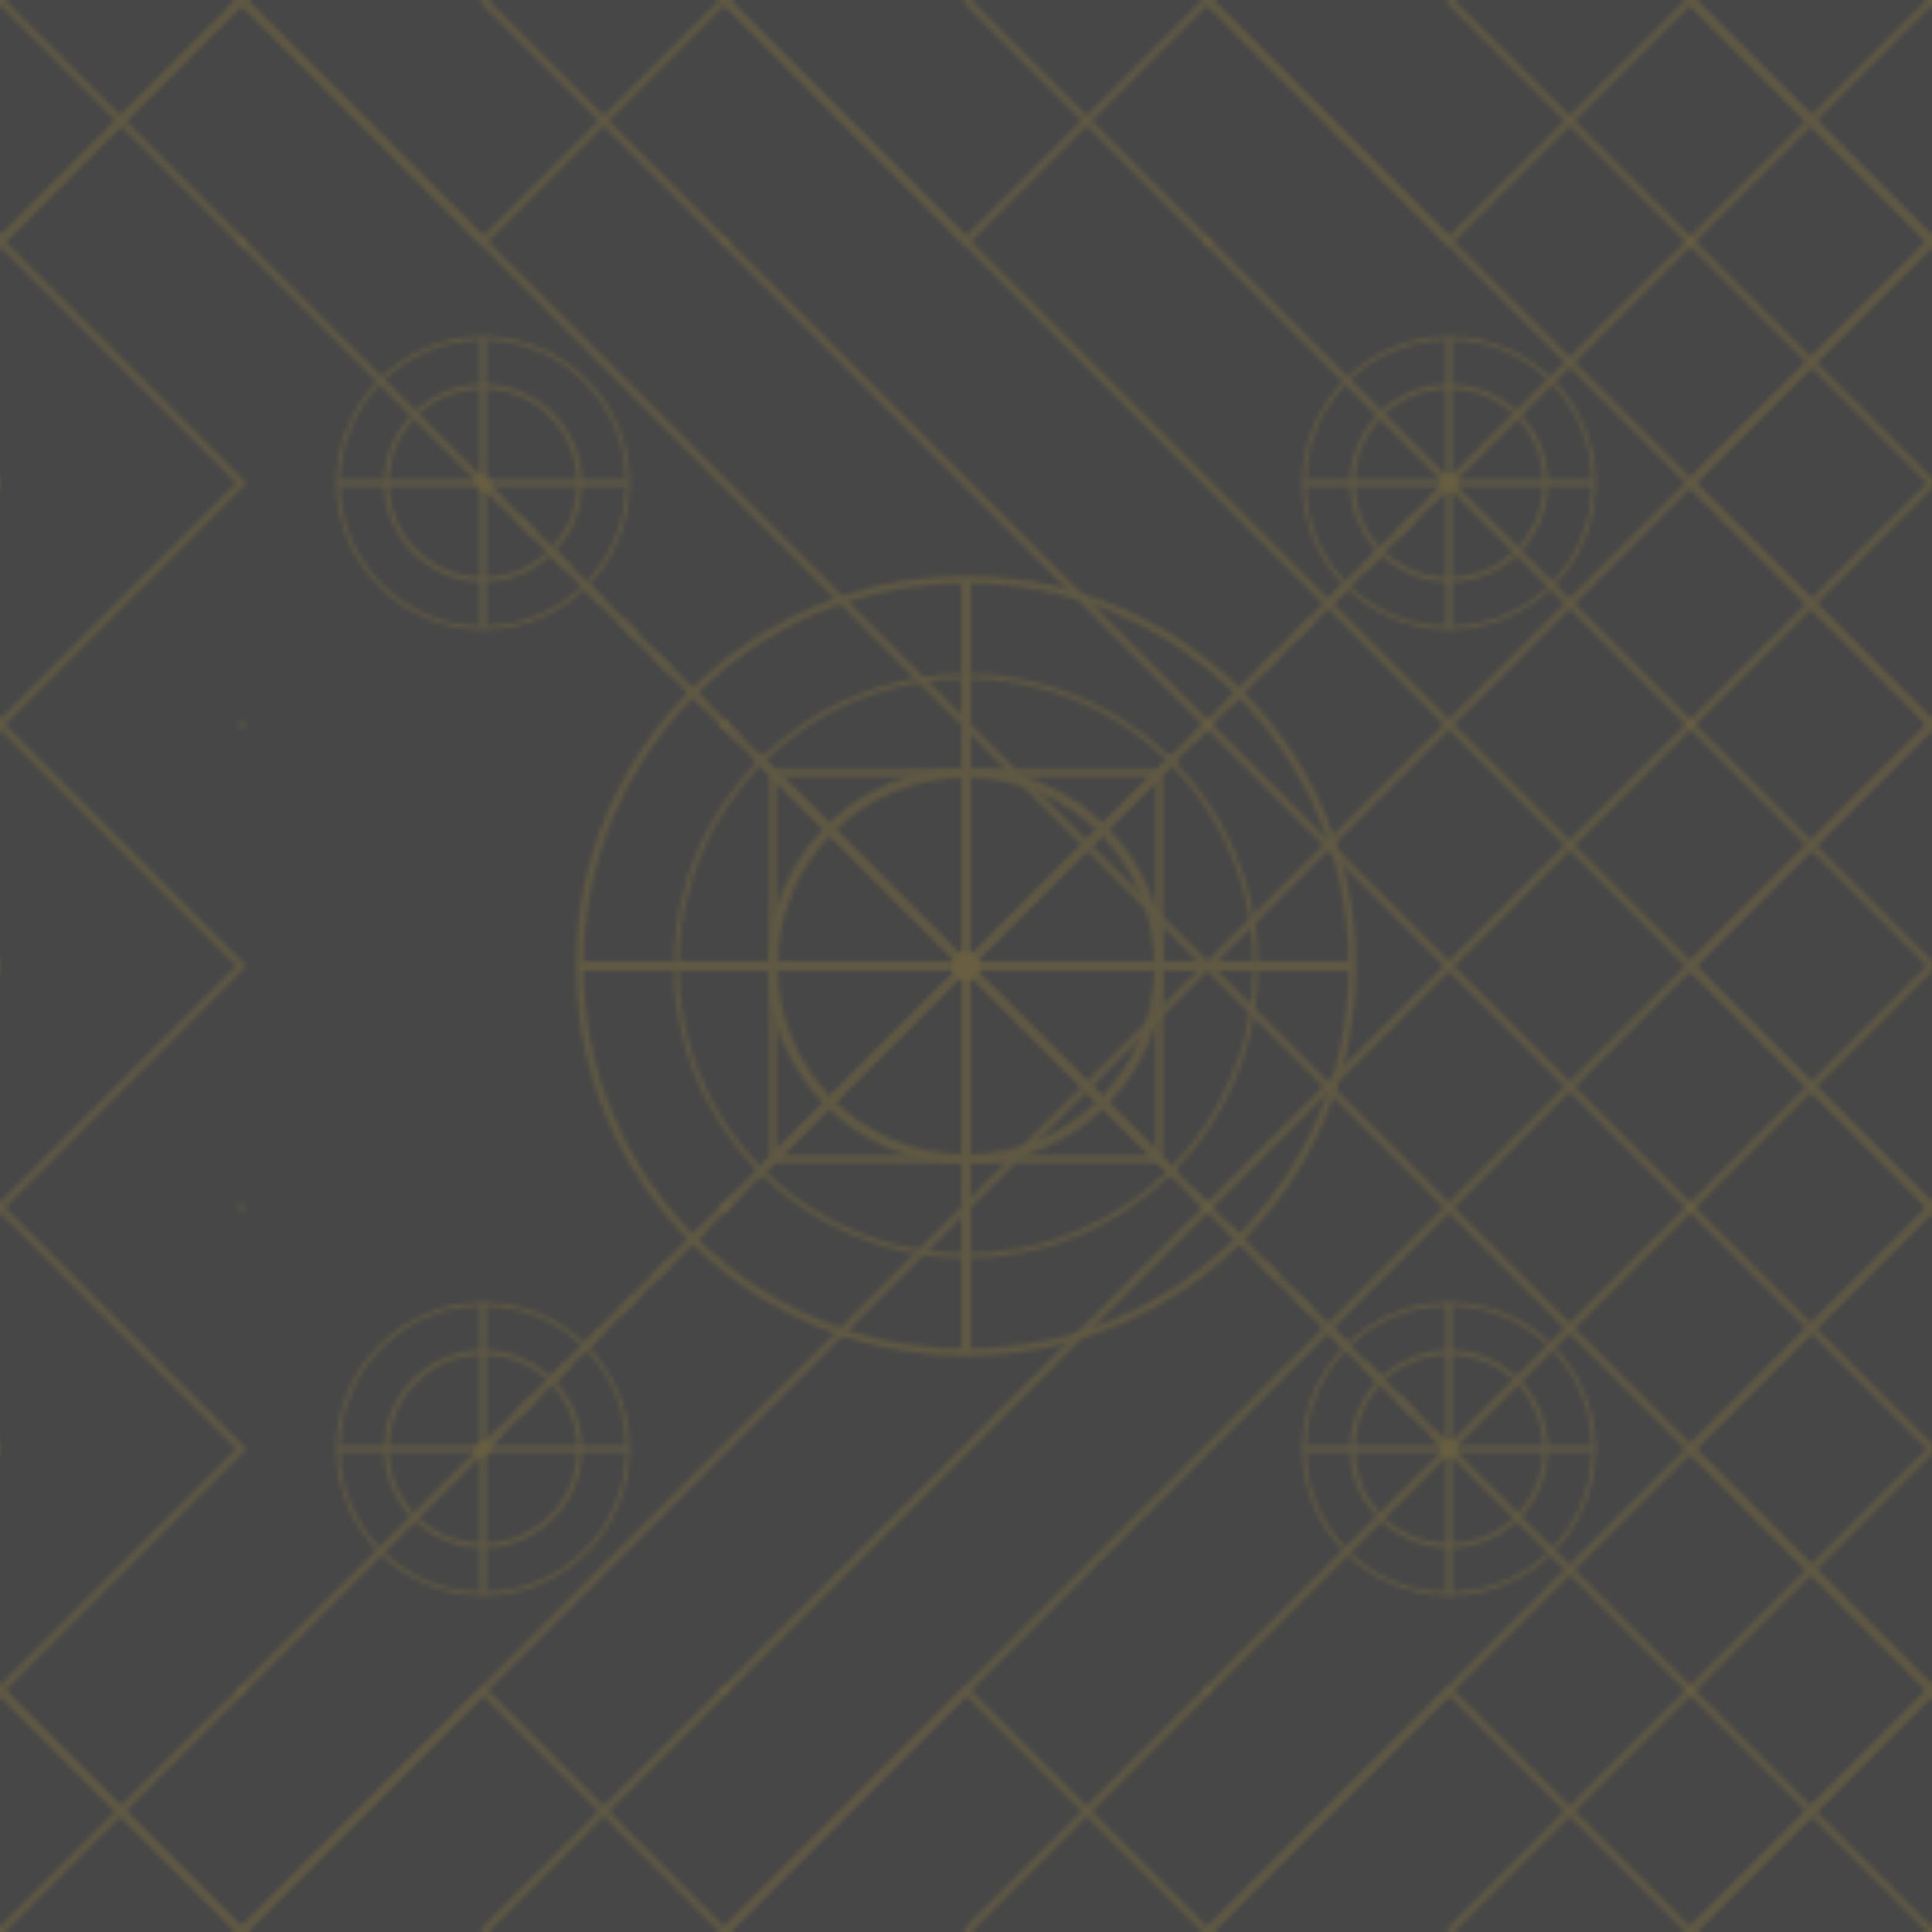<?xml version="1.0" encoding="UTF-8"?>
<svg xmlns="http://www.w3.org/2000/svg" viewBox="0 0 400 400" width="400" height="400">
  <defs>
    <!-- Pattern definitions -->
    <pattern id="medievalPattern" patternUnits="userSpaceOnUse" width="400" height="400">
      <rect width="400" height="400" fill="#1a1a1a" opacity="0.8"/>
      
      <!-- Decorative Celtic-inspired knotwork -->
      <g fill="none" stroke="#bf9b30" stroke-width="1.5" opacity="0.2">
        <!-- Diagonal grid -->
        <path d="M0,0 L400,400 M50,0 L450,400 M100,0 L500,400 M150,0 L550,400 M200,0 L600,400 M250,0 L650,400 M300,0 L700,400 M350,0 L750,400" />
        <path d="M400,0 L0,400 M450,0 L50,400 M500,0 L100,400 M550,0 L150,400 M600,0 L200,400 M650,0 L250,400 M700,0 L300,400 M750,0 L350,400" />
        
        <!-- Celtic knot patterns -->
        <!-- Central ornate pattern -->
        <g transform="translate(200, 200)">
          <circle cx="0" cy="0" r="40" stroke-width="2"/>
          <circle cx="0" cy="0" r="60" stroke-width="1"/>
          <circle cx="0" cy="0" r="80" stroke-width="1.5"/>
          
          <!-- Cruciform pattern -->
          <path d="M-80,0 L80,0 M0,-80 L0,80" stroke-width="2"/>
          
          <!-- Celtic knotwork triangles -->
          <path d="M0,0 L40,40 L-40,40 Z" fill="none"/>
          <path d="M0,0 L40,-40 L-40,-40 Z" fill="none"/>
          <path d="M0,0 L-40,-40 L-40,40 Z" fill="none"/>
          <path d="M0,0 L40,-40 L40,40 Z" fill="none"/>
        </g>
        
        <!-- Corner ornate patterns -->
        <g transform="translate(100, 100)">
          <circle cx="0" cy="0" r="20" stroke-width="1"/>
          <circle cx="0" cy="0" r="30" stroke-width="0.8"/>
          <path d="M-30,0 L30,0 M0,-30 L0,30" stroke-width="1.2"/>
        </g>
        
        <g transform="translate(300, 100)">
          <circle cx="0" cy="0" r="20" stroke-width="1"/>
          <circle cx="0" cy="0" r="30" stroke-width="0.8"/>
          <path d="M-30,0 L30,0 M0,-30 L0,30" stroke-width="1.2"/>
        </g>
        
        <g transform="translate(100, 300)">
          <circle cx="0" cy="0" r="20" stroke-width="1"/>
          <circle cx="0" cy="0" r="30" stroke-width="0.8"/>
          <path d="M-30,0 L30,0 M0,-30 L0,30" stroke-width="1.2"/>
        </g>
        
        <g transform="translate(300, 300)">
          <circle cx="0" cy="0" r="20" stroke-width="1"/>
          <circle cx="0" cy="0" r="30" stroke-width="0.8"/>
          <path d="M-30,0 L30,0 M0,-30 L0,30" stroke-width="1.2"/>
        </g>
        
        <!-- Interlaced borders -->
        <path d="M0,50 L50,0 L100,50 L150,0 L200,50 L250,0 L300,50 L350,0 L400,50" />
        <path d="M0,350 L50,400 L100,350 L150,400 L200,350 L250,400 L300,350 L350,400 L400,350" />
        <path d="M50,0 L0,50 L50,100 L0,150 L50,200 L0,250 L50,300 L0,350 L50,400" />
        <path d="M350,0 L400,50 L350,100 L400,150 L350,200 L400,250 L350,300 L400,350 L350,400" />
        
        <!-- Connecting lines -->
        <path d="M100,100 L200,200 M300,100 L200,200 M100,300 L200,200 M300,300 L200,200" stroke-dasharray="5,5"/>
      </g>
      
      <!-- Subtle decorative elements -->
      <g fill="#bf9b30" opacity="0.1">
        <circle cx="200" cy="200" r="3"/>
        <circle cx="100" cy="100" r="2"/>
        <circle cx="300" cy="100" r="2"/>
        <circle cx="100" cy="300" r="2"/>
        <circle cx="300" cy="300" r="2"/>
        
        <!-- Small decorative elements at intersections -->
        <circle cx="50" cy="50" r="1"/>
        <circle cx="150" cy="50" r="1"/>
        <circle cx="250" cy="50" r="1"/>
        <circle cx="350" cy="50" r="1"/>
        
        <circle cx="50" cy="150" r="1"/>
        <circle cx="150" cy="150" r="1"/>
        <circle cx="250" cy="150" r="1"/>
        <circle cx="350" cy="150" r="1"/>
        
        <circle cx="50" cy="250" r="1"/>
        <circle cx="150" cy="250" r="1"/>
        <circle cx="250" cy="250" r="1"/>
        <circle cx="350" cy="250" r="1"/>
        
        <circle cx="50" cy="350" r="1"/>
        <circle cx="150" cy="350" r="1"/>
        <circle cx="250" cy="350" r="1"/>
        <circle cx="350" cy="350" r="1"/>
      </g>
    </pattern>
  </defs>
  
  <!-- Background using the pattern -->
  <rect width="400" height="400" fill="url(#medievalPattern)"/>
</svg>